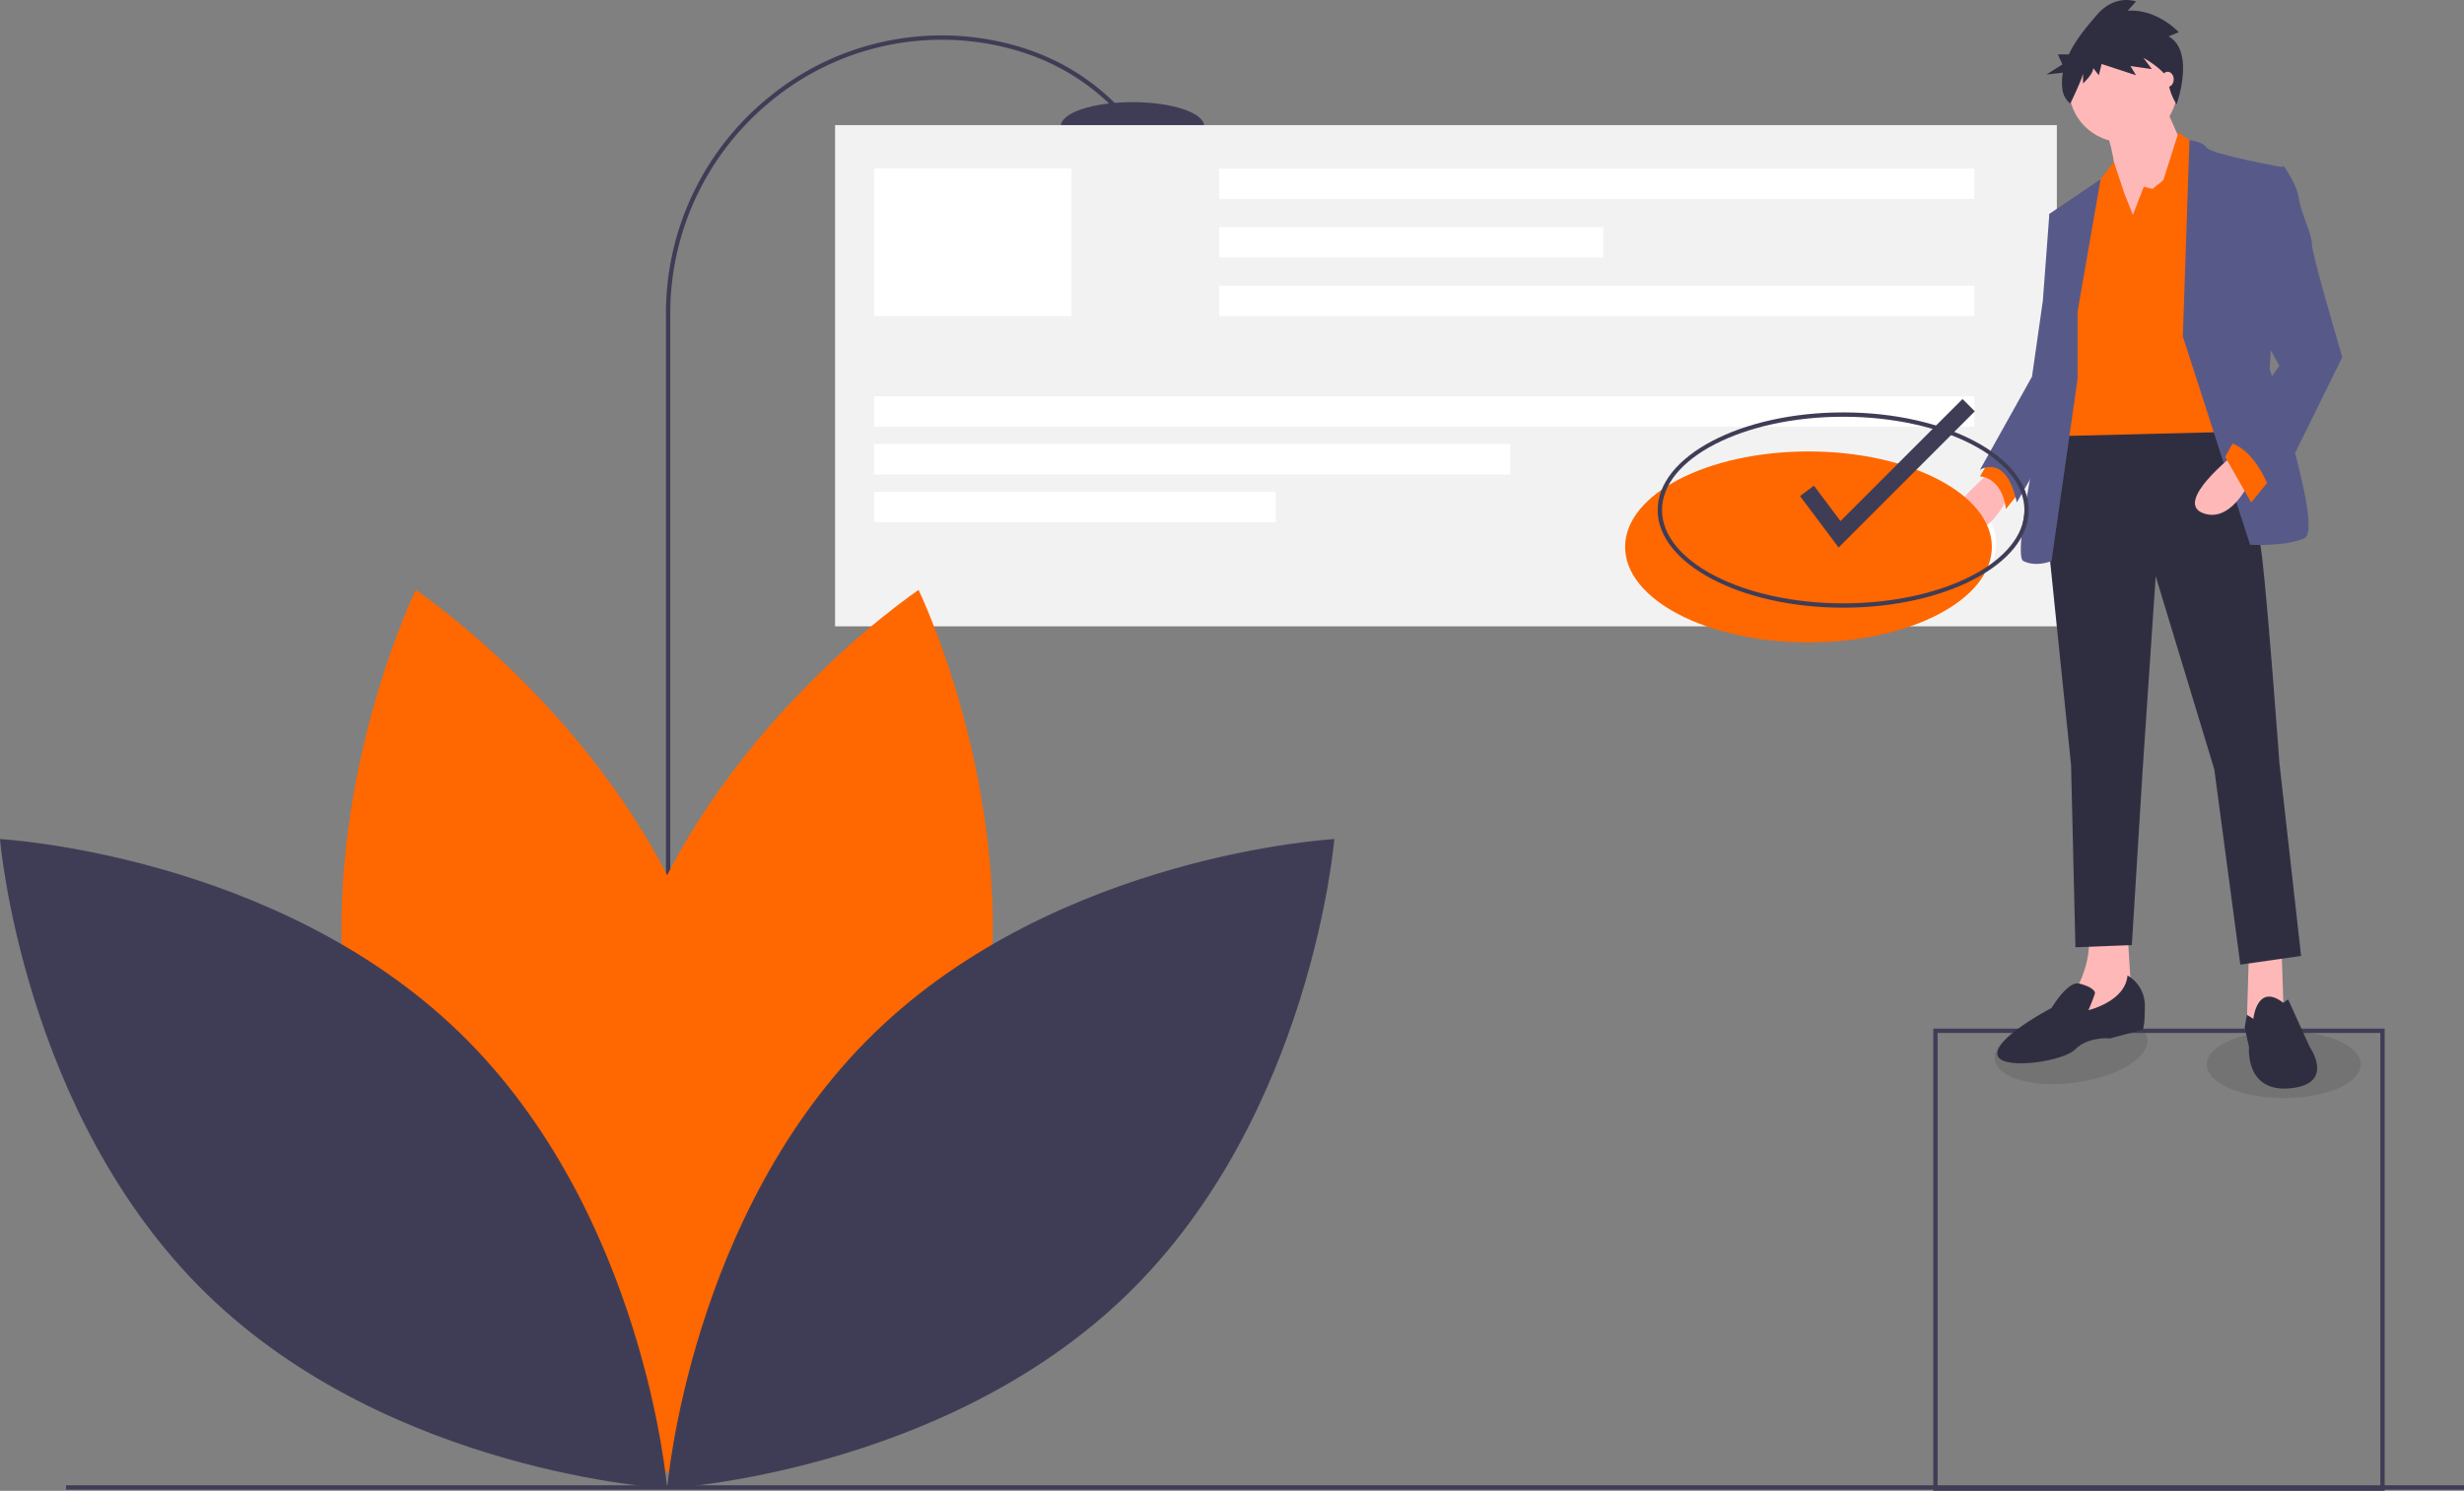 <svg xmlns="http://www.w3.org/2000/svg" data-name="Layer 1" width="1135.434" height="687.068" viewBox="0 0 1135.434 687.068" xmlns:xlink="http://www.w3.org/1999/xlink"><rect x="0" y="0" width="1135.434" height="687.068" fill="#808080" stroke="none"/><title>agree</title><ellipse cx="1052.368" cy="490.568" rx="35.5" ry="15.5" opacity="0.1"/><ellipse cx="986.651" cy="590.034" rx="35.5" ry="15.5" transform="translate(-102.627 31.482) rotate(-7.723)" opacity="0.1"/><path d="M1131.151,793.534h-208v-213h208Zm-206-2h204v-209h-204Z" transform="translate(-32.283 -106.466)" fill="#3f3d56"/><ellipse cx="521.868" cy="58.068" rx="33" ry="11" fill="#3f3d56"/><path d="M341.151,522.534h-2V251.03a128.197,128.197,0,0,1,47.356-99.696,125.502,125.502,0,0,1,104.875-25.998c26.052,5.336,47.434,18.314,63.551,38.576l-1.565,1.245c-15.816-19.884-36.807-32.622-62.387-37.862a123.504,123.504,0,0,0-103.209,25.588,126.203,126.203,0,0,0-46.621,98.146Z" transform="translate(-32.283 -106.466)" fill="#3f3d56"/><rect x="384.817" y="57.662" width="563" height="231" fill="#f2f2f2"/><rect x="402.817" y="77.604" width="91" height="68.117" fill="#fff"/><rect x="561.817" y="77.662" width="348" height="14" fill="#fff"/><rect x="561.817" y="104.662" width="177" height="14" fill="#fff"/><rect x="561.817" y="131.662" width="348" height="14" fill="#fff"/><rect x="402.817" y="182.662" width="507" height="14" fill="#fff"/><rect x="402.817" y="204.662" width="293" height="14" fill="#fff"/><rect x="402.817" y="226.662" width="185" height="14" fill="#fff"/><circle cx="897.817" cy="250.662" r="22" fill="#fff"/><path d="M949.651,324.034s-28,22-14,27,23-18,23-18Z" transform="translate(-32.283 -106.466)" fill="#ffb8b8"/><path d="M950.651,316.034l-6,10s10,0,12,15l8-10Z" transform="translate(-32.283 -106.466)" fill="#ff6700"/><polygon points="1051.368 437.568 1052.368 467.568 1040.368 474.568 1035.368 471.568 1036.368 437.568 1051.368 437.568" fill="#ffb8b8"/><path d="M1012.651,536.034l2,32-28,12,2-17s8-13,6-27Z" transform="translate(-32.283 -106.466)" fill="#ffb8b8"/><path d="M1055.651,295.034s16,42,19,68,8,95,8,95l10,89-28,4-12-90-27-89-6,89-5,81-26,1-2-84-11-107,6-51Z" transform="translate(-32.283 -106.466)" fill="#2f2e41"/><path d="M1070.651,576.034s1.64-16.795,13.82-7.398l2.18-1.602,10,22s12,17-9,19-19-19-19-19l-2-9,1-5.894Z" transform="translate(-32.283 -106.466)" fill="#2f2e41"/><path d="M1012.651,556.034a15.887,15.887,0,0,1,8,14c0,10-1,11-1,11l-15,4s-10-1-16,5-36,10-36,2,25-21,25-21,7.424-12.538,12.712-11.269,7.288,3.269,7.288,4.269-3,8-3,8S1011.651,568.034,1012.651,556.034Z" transform="translate(-32.283 -106.466)" fill="#2f2e41"/><circle cx="978.368" cy="40.568" r="25" fill="#ffb8b8"/><path d="M1029.151,153.534l11,25-30,43s-2-47-8-55S1029.151,153.534,1029.151,153.534Z" transform="translate(-32.283 -106.466)" fill="#ffb8b8"/><polygon points="982.868 99.068 987.868 86.068 991.868 87.068 996.868 83.068 1003.868 61.068 1013.868 68.068 1026.868 199.068 945.868 201.068 956.868 110.068 966.868 84.068 974.087 74.525 978.868 89.068 982.868 99.068" fill="#ff6700"/><path d="M1038.151,261.534l3.06-90.458s5.94.458,7.94,3.458,35,9,35,9l-6,93s25,74,16,78-25,3-25,3Z" transform="translate(-32.283 -106.466)" fill="#575a89"/><path d="M989.651,250.034l10.608-60.965L976.651,205.034l6,44-5,30s-19,83-13,86,13,0,13,0l12-84Z" transform="translate(-32.283 -106.466)" fill="#575a89"/><path d="M983.651,203.034l-7,2-3,40-5,35-24,43s12-8,17,15l26.431-46.017Z" transform="translate(-32.283 -106.466)" fill="#575a89"/><path d="M1061.651,316.034s-28,22-14,27,23-18,23-18Z" transform="translate(-32.283 -106.466)" fill="#ffb8b8"/><polygon points="1046.368 220.568 1037.368 231.568 1025.368 210.568 1030.368 201.568 1046.368 220.568" fill="#ff6700"/><path d="M1076.651,187.034l8-4s6,8,7,15,6,16,6,21,14,52,14,52l-32,65s-7-24-22-26l25-35-14-25Z" transform="translate(-32.283 -106.466)" fill="#575a89"/><path d="M1031.58,123.214l4.714-1.887s-9.857-10.852-23.572-9.909l3.857-4.247s-9.429-3.775-18,6.134c-4.506,5.209-9.719,11.331-12.969,18.228H980.562l2.107,4.64-7.375,4.64,7.57-.833a25.927,25.927,0,0,0-.205,7.696,9.957,9.957,0,0,0,3.646,6.514h0s5.847-12.102,5.847-13.989v4.718s4.714-4.247,4.714-7.077l2.571,3.303,1.286-5.19,15.857,5.19-2.571-4.247,9.857,1.415-3.857-5.19s11.143,6.134,11.572,11.324,3.69,10.108,3.69,10.108S1044.009,130.292,1031.58,123.214Z" transform="translate(-32.283 -106.466)" fill="#2f2e41"/><ellipse cx="998.868" cy="36.568" rx="2.8" ry="3.5" fill="#ffb8b8"/><path d="M480.444,607.336C449.506,721.703,343.534,792.534,343.534,792.534S287.724,677.939,318.663,563.571,455.572,378.374,455.572,378.374,511.382,492.969,480.444,607.336Z" transform="translate(-32.283 -106.466)" fill="#ff6700"/><path d="M198.99,607.336C229.929,721.703,335.9,792.534,335.9,792.534S391.71,677.939,360.772,563.571,223.862,378.374,223.862,378.374,168.052,492.969,198.99,607.336Z" transform="translate(-32.283 -106.466)" fill="#ff6700"/><path d="M244.452,582.758c84.896,82.642,95.265,209.683,95.265,209.683s-127.274-6.949-212.169-89.592-95.265-209.683-95.265-209.683S159.556,500.115,244.452,582.758Z" transform="translate(-32.283 -106.466)" fill="#3f3d56"/><path d="M434.982,582.758c-84.896,82.642-95.265,209.683-95.265,209.683s127.274-6.949,212.169-89.592,95.265-209.683,95.265-209.683S519.878,500.115,434.982,582.758Z" transform="translate(-32.283 -106.466)" fill="#3f3d56"/><ellipse cx="833.368" cy="252.068" rx="84.5" ry="44" fill="#ff6700"/><polygon points="847.246 252.324 829.478 228.635 835.879 223.834 848.111 240.144 904.35 183.906 910.007 189.562 847.246 252.324" fill="#3f3d56"/><path d="M881.651,386.534c-47.145,0-85.5-20.187-85.5-45,0-24.813,38.355-45,85.5-45s85.5,20.187,85.5,45C967.151,366.347,928.796,386.534,881.651,386.534Zm0-88c-46.042,0-83.5,19.29-83.5,43,0,23.71,37.458,43,83.5,43s83.5-19.29,83.5-43C965.151,317.824,927.693,298.534,881.651,298.534Z" transform="translate(-32.283 -106.466)" fill="#3f3d56"/><rect x="30.434" y="684.534" width="1105" height="2" fill="#3f3d56"/></svg>